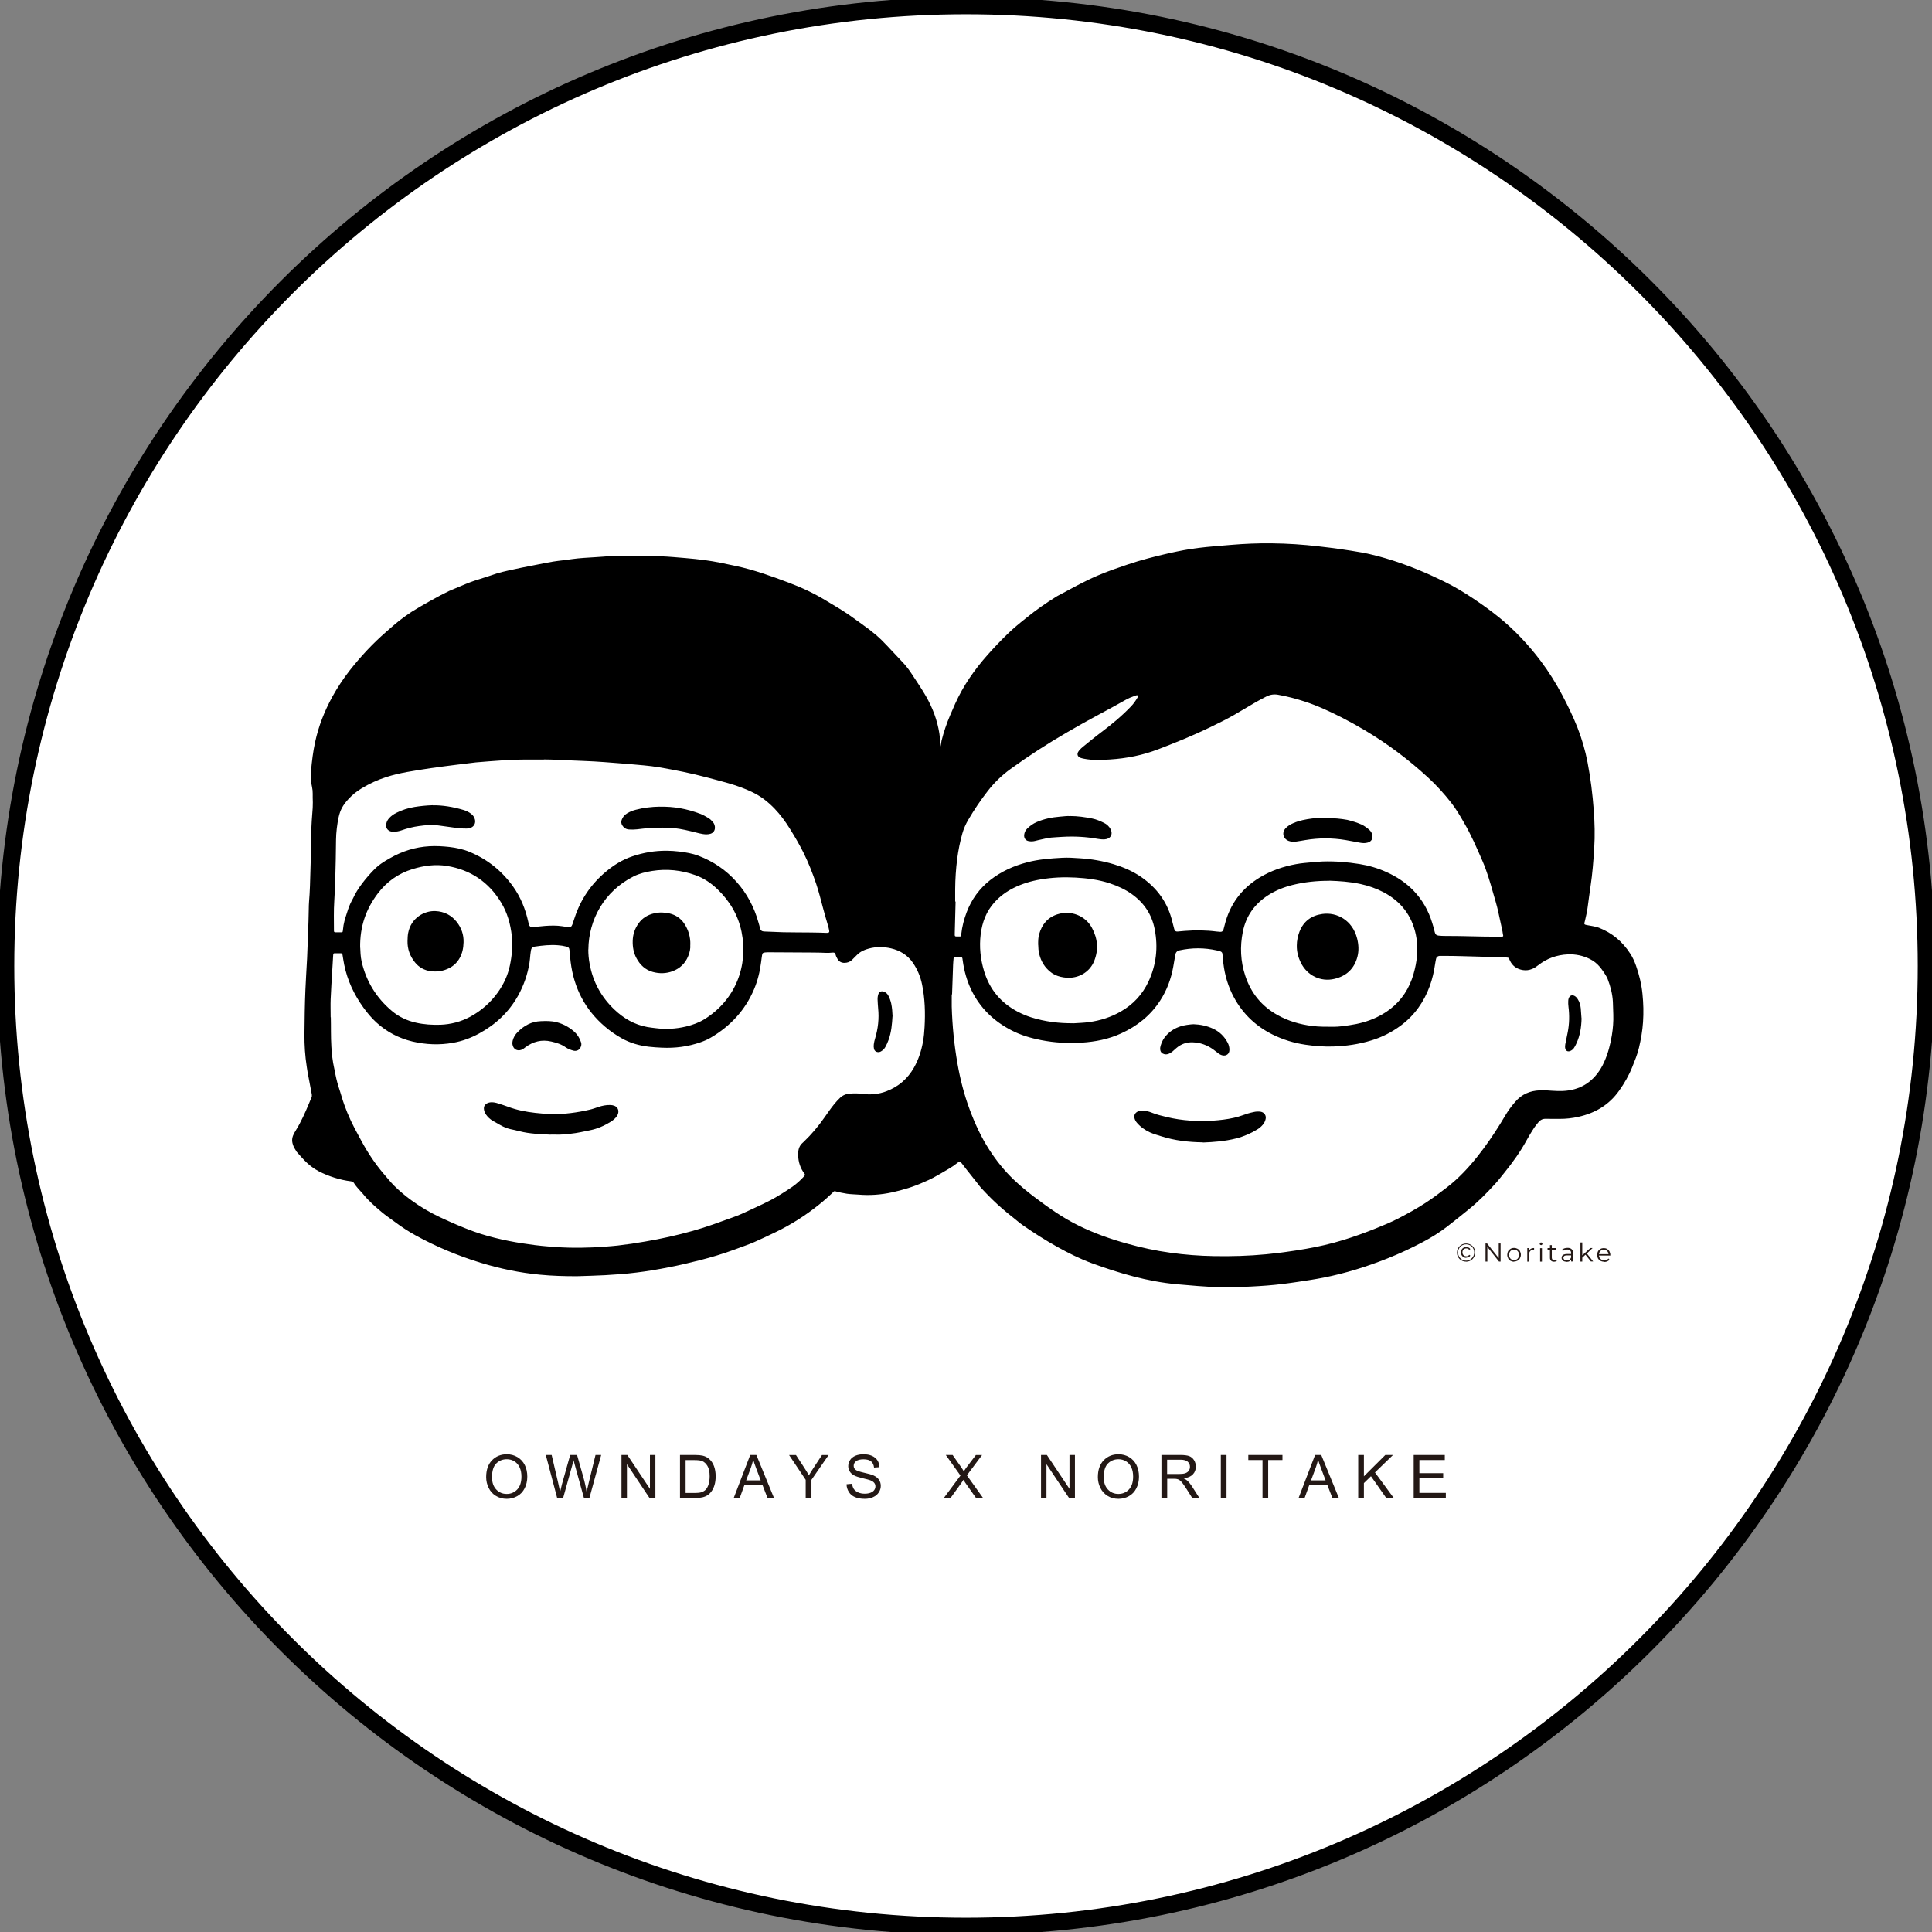 <svg width="161" height="161" viewBox="0 0 161 161" fill="none" xmlns="http://www.w3.org/2000/svg">
<rect x="0" y="0" width="161" height="161" fill="#808080" stroke="none"/>
<g clip-path="url(#clip0_224_736)">
<path d="M80.5 160.526C124.697 160.526 160.526 124.697 160.526 80.5C160.526 36.303 124.697 0.474 80.5 0.474C36.303 0.474 0.475 36.303 0.475 80.5C0.475 124.697 36.303 160.526 80.5 160.526Z" fill="white" stroke="black" stroke-width="1.43" stroke-miterlimit="10"/>
<path d="M78.349 62.27C78.403 62.197 78.443 61.803 78.463 61.723C78.643 61.001 78.884 60.293 79.178 59.605C79.318 59.285 79.451 58.964 79.598 58.643C80.273 57.14 81.202 55.811 82.29 54.582C82.832 53.974 83.386 53.386 83.967 52.825C84.475 52.331 85.029 51.883 85.584 51.442C86.345 50.828 87.14 50.267 87.975 49.752C88.055 49.706 88.129 49.652 88.216 49.612C89.278 49.044 90.333 48.456 91.442 47.975C92.264 47.621 93.105 47.334 93.954 47.047C95.069 46.666 96.211 46.379 97.36 46.112C98.436 45.878 98.91 45.784 99.885 45.657C100.66 45.557 101.829 45.47 102.604 45.404C103.726 45.31 104.849 45.263 105.971 45.277C107.287 45.29 108.603 45.377 109.912 45.531C111.101 45.664 112.29 45.831 113.466 46.038C114.381 46.205 115.276 46.452 116.164 46.74C117.594 47.207 118.977 47.788 120.326 48.45C121.188 48.87 122.009 49.365 122.804 49.899C123.532 50.387 124.24 50.895 124.922 51.449C126.231 52.511 127.373 53.733 128.389 55.076C129.07 55.978 129.658 56.933 130.186 57.922C130.647 58.79 131.074 59.679 131.441 60.594C131.816 61.549 132.103 62.524 132.296 63.533C132.55 64.849 132.711 66.171 132.811 67.501C132.891 68.556 132.918 69.618 132.851 70.674C132.784 71.743 132.704 72.805 132.544 73.86C132.457 74.441 132.383 75.029 132.303 75.61C132.256 75.978 132.17 76.332 132.089 76.692C132.029 76.973 131.942 77.033 132.223 77.087C132.53 77.153 132.938 77.193 133.232 77.307C134.347 77.741 135.209 78.469 135.85 79.465C136.057 79.779 136.211 80.126 136.338 80.487C136.605 81.248 136.792 82.023 136.872 82.825C136.952 83.606 136.972 84.388 136.919 85.169C136.872 85.897 136.745 86.612 136.578 87.32C136.451 87.868 136.231 88.389 136.024 88.91C135.743 89.618 135.369 90.266 134.928 90.887C134.093 92.07 132.944 92.751 131.548 93.065C131.014 93.185 130.48 93.245 129.932 93.239C129.631 93.239 129.184 93.245 128.883 93.232C128.482 93.212 128.309 93.366 128.068 93.68C127.921 93.867 127.781 94.06 127.661 94.267C127.52 94.501 127.373 94.735 127.24 94.982C126.705 95.964 126.057 96.873 125.356 97.734C125.109 98.041 124.868 98.356 124.601 98.649C123.913 99.404 123.198 100.132 122.397 100.78C121.789 101.268 121.181 101.769 120.56 102.243C119.939 102.717 119.271 103.132 118.576 103.499C117.614 104.007 116.632 104.468 115.623 104.868C113.893 105.556 112.116 106.111 110.286 106.472C109.571 106.612 108.85 106.719 108.135 106.826C107.3 106.953 106.458 107.059 105.61 107.126C105.149 107.166 104.688 107.186 104.234 107.213C103.352 107.253 102.471 107.3 101.582 107.267C100.406 107.226 99.231 107.126 98.055 107.019C95.604 106.792 93.272 106.104 90.974 105.263C89.979 104.895 89.031 104.421 88.109 103.907C87.127 103.359 86.178 102.758 85.256 102.116C84.983 101.929 84.735 101.709 84.475 101.502C83.84 101.007 83.232 100.486 82.658 99.925C82.351 99.625 82.05 99.304 81.756 98.99C81.636 98.863 81.542 98.716 81.429 98.576C81.135 98.209 80.841 97.841 80.554 97.474C80.467 97.367 80.387 97.253 80.3 97.146C80.226 97.053 80.159 96.953 80.079 96.866C80.006 96.779 79.966 96.779 79.866 96.846C79.832 96.866 79.805 96.893 79.779 96.913C79.545 97.1 79.305 97.26 79.051 97.407C78.623 97.661 78.196 97.915 77.761 98.148C77.514 98.282 77.247 98.396 76.987 98.509C76.138 98.897 75.243 99.164 74.335 99.364C73.413 99.565 72.478 99.631 71.536 99.551C71.215 99.525 70.894 99.525 70.574 99.478C70.28 99.431 69.906 99.358 69.625 99.277C69.485 99.237 69.472 99.304 69.365 99.411C69.004 99.752 68.63 100.086 68.243 100.393C67.127 101.288 65.925 102.056 64.635 102.677C64.047 102.965 63.453 103.239 62.858 103.506C62.631 103.606 62.398 103.693 62.164 103.78C61.816 103.907 61.469 104.033 61.128 104.16C60.213 104.494 59.278 104.775 58.33 105.015C57.461 105.236 56.593 105.443 55.718 105.61C54.829 105.784 53.941 105.937 53.046 106.044C52.13 106.158 51.342 106.211 50.42 106.265C49.672 106.298 48.917 106.331 48.062 106.351C47.04 106.351 46.018 106.325 44.996 106.224C43.313 106.064 41.67 105.723 40.053 105.229C38.163 104.648 36.346 103.893 34.616 102.938C34.035 102.617 33.48 102.257 32.946 101.856C32.552 101.562 32.144 101.295 31.777 100.981C31.242 100.526 30.715 100.072 30.274 99.525C30.207 99.438 30.127 99.358 30.053 99.277C29.88 99.084 29.706 98.897 29.559 98.683C29.452 98.522 29.445 98.469 29.245 98.442C28.35 98.335 27.368 98.022 26.566 97.607C26.105 97.367 25.705 97.046 25.344 96.672C25.157 96.478 24.903 96.184 24.723 95.984C24.496 95.623 24.489 95.623 24.402 95.356C24.308 95.069 24.335 94.795 24.469 94.528C24.522 94.421 24.576 94.314 24.642 94.214C25.09 93.493 25.431 92.718 25.758 91.936C25.825 91.782 25.878 91.629 25.952 91.475C25.992 91.388 25.999 91.302 25.985 91.208C25.865 90.587 25.745 89.959 25.631 89.338C25.604 89.191 25.591 89.044 25.564 88.903C25.424 88.008 25.364 87.113 25.371 86.205C25.384 84.922 25.397 83.72 25.451 82.477C25.484 81.676 25.538 80.874 25.578 80.079C25.578 80.006 25.591 79.932 25.591 79.859C25.638 78.489 25.711 77.12 25.731 75.744C25.731 75.336 25.771 74.936 25.798 74.528C25.811 74.288 25.825 74.047 25.832 73.813C25.858 72.965 25.872 72.624 25.892 71.783C25.905 71.175 25.932 70.059 25.938 69.451C25.938 68.944 26.012 67.822 26.059 67.314C26.072 66.746 26.072 66.96 26.059 66.472C26.059 66.359 26.059 66.252 26.059 66.138C26.059 65.951 26.045 65.771 26.005 65.59C25.898 65.15 25.878 64.695 25.918 64.248C25.992 63.439 26.085 62.638 26.259 61.843C26.546 60.507 27.041 59.258 27.695 58.062C28.123 57.287 28.61 56.552 29.158 55.851C30.073 54.689 31.075 53.613 32.191 52.645C33.093 51.856 33.32 51.643 34.315 50.975C35.137 50.46 36.626 49.625 37.428 49.245C37.789 49.098 38.143 48.951 38.497 48.797C38.944 48.603 39.398 48.43 39.866 48.289C40.233 48.176 41.115 47.889 41.476 47.762C42.458 47.488 44.489 47.1 45.357 46.933C46.633 46.686 46.426 46.773 47.708 46.586C48.263 46.506 49.031 46.466 49.592 46.432C50.207 46.399 50.273 46.379 50.888 46.339C51.276 46.319 51.663 46.305 52.05 46.305C53.072 46.305 54.094 46.319 55.116 46.359C55.791 46.386 56.459 46.452 57.127 46.506C57.668 46.553 58.209 46.606 58.75 46.679C59.612 46.793 60.454 46.98 61.302 47.16C62.812 47.481 64.255 48.002 65.698 48.543C66.786 48.951 67.835 49.438 68.83 50.046C69.725 50.594 69.906 50.667 70.774 51.255C70.928 51.355 72.317 52.364 72.464 52.478C73.339 53.159 73.62 53.486 74.381 54.295C74.689 54.622 75.003 54.949 75.31 55.283C75.577 55.577 75.811 55.898 76.025 56.232C76.405 56.82 76.806 57.394 77.154 58.002C77.715 58.977 78.109 60.013 78.282 61.128C78.309 61.322 78.329 61.509 78.349 61.703C78.363 61.789 78.329 62.204 78.403 62.27H78.349ZM79.318 82.865C79.318 82.865 79.318 82.865 79.311 82.865C79.311 83.205 79.305 83.546 79.311 83.887C79.358 85.47 79.512 87.046 79.785 88.609C80.013 89.912 80.333 91.181 80.794 92.424C81.235 93.613 81.756 94.755 82.444 95.817C83.025 96.719 83.693 97.554 84.468 98.295C85.016 98.816 85.597 99.297 86.198 99.752C86.773 100.186 87.347 100.607 87.948 101.007C88.57 101.422 89.211 101.802 89.879 102.13C91.175 102.771 92.537 103.252 93.934 103.639C95.116 103.967 96.312 104.227 97.527 104.394C98.73 104.561 99.945 104.655 101.161 104.675C102.618 104.701 104.067 104.661 105.523 104.521C106.632 104.408 107.734 104.261 108.837 104.067C109.892 103.886 110.927 103.646 111.949 103.332C112.858 103.051 113.746 102.731 114.628 102.377C115.276 102.116 115.924 101.849 116.545 101.528C117.313 101.128 118.068 100.714 118.796 100.239C119.398 99.845 119.972 99.418 120.54 98.977C120.8 98.776 121.061 98.563 121.301 98.342C122.176 97.547 122.938 96.645 123.639 95.697C124.294 94.815 124.888 93.893 125.443 92.951C125.683 92.544 125.964 92.17 126.271 91.816C126.806 91.188 127.494 90.894 128.309 90.861C128.649 90.847 128.99 90.861 129.331 90.894C129.631 90.914 129.938 90.927 130.239 90.914C131.615 90.854 132.664 90.233 133.385 89.064C133.499 88.883 133.592 88.696 133.679 88.503C134 87.794 134.194 87.046 134.321 86.278C134.414 85.704 134.461 85.129 134.441 84.541C134.427 84.194 134.421 83.84 134.407 83.493C134.374 82.831 134.207 82.203 133.973 81.589C133.946 81.509 133.906 81.435 133.866 81.368C133.699 81.081 133.512 80.807 133.298 80.553C133.071 80.28 132.797 80.073 132.477 79.912C131.902 79.632 131.301 79.505 130.66 79.531C129.738 79.572 128.91 79.865 128.188 80.433C128.028 80.56 127.861 80.674 127.674 80.747C127.433 80.847 127.18 80.881 126.919 80.841C126.425 80.767 126.057 80.52 125.837 80.073C125.73 79.852 125.757 79.792 125.523 79.792C125.43 79.792 125.142 79.765 125.049 79.765C124.521 79.752 124 79.739 123.472 79.725C122.417 79.705 121.355 79.652 120.299 79.658C120.186 79.658 120.079 79.658 119.965 79.658C119.812 79.672 119.705 79.745 119.671 79.906C119.645 80.052 119.611 80.193 119.591 80.34C119.504 80.961 119.364 81.569 119.15 82.163C118.663 83.493 117.881 84.608 116.739 85.457C115.984 86.018 115.156 86.439 114.261 86.706C113.232 87.02 112.177 87.173 111.108 87.207C110.333 87.233 109.565 87.173 108.796 87.06C107.828 86.919 106.913 86.639 106.038 86.205C104.528 85.45 103.399 84.314 102.664 82.791C102.223 81.876 101.99 80.907 101.909 79.899C101.896 79.758 101.883 79.625 101.869 79.485C101.856 79.384 101.796 79.318 101.702 79.284C101.609 79.251 101.509 79.224 101.408 79.204C100.366 78.97 99.331 78.97 98.289 79.197C98.055 79.251 97.975 79.391 97.942 79.572C97.888 79.906 97.828 80.246 97.768 80.58C97.588 81.576 97.24 82.517 96.686 83.372C95.877 84.628 94.762 85.51 93.412 86.124C92.377 86.599 91.275 86.813 90.146 86.886C89.004 86.96 87.862 86.893 86.739 86.672C85.904 86.505 85.096 86.272 84.335 85.884C82.838 85.123 81.676 84.014 80.941 82.491C80.574 81.729 80.353 80.927 80.233 80.093C80.18 79.732 80.233 79.772 79.872 79.765C79.772 79.765 79.672 79.765 79.572 79.765C79.505 79.765 79.472 79.799 79.465 79.865C79.451 80.039 79.431 80.213 79.425 80.386C79.391 81.215 79.365 82.043 79.338 82.871L79.318 82.865ZM27.568 84.762C27.588 85.53 27.562 86.385 27.615 87.24C27.655 87.835 27.715 88.429 27.849 89.017C27.862 89.09 27.882 89.157 27.896 89.231C27.976 89.685 28.076 90.132 28.216 90.573C28.297 90.834 28.39 91.101 28.463 91.362C28.737 92.29 29.111 93.185 29.559 94.04C29.746 94.388 29.933 94.735 30.12 95.082C30.648 96.058 31.256 96.979 31.977 97.821C32.258 98.148 32.532 98.489 32.832 98.796C33.286 99.244 33.767 99.651 34.282 100.025C35.036 100.573 35.838 101.048 36.68 101.442C37.595 101.869 38.523 102.277 39.479 102.624C40.948 103.158 42.725 103.512 44.014 103.679C44.776 103.8 45.551 103.866 46.319 103.92C47.688 104.013 49.058 103.993 50.434 103.886C50.701 103.866 51.229 103.826 51.496 103.793C52.344 103.693 52.932 103.606 53.774 103.459C55.11 103.232 56.426 102.938 57.735 102.571C58.871 102.257 59.973 101.842 61.082 101.442C61.315 101.355 61.549 101.268 61.776 101.168C62.17 100.994 62.565 100.807 62.952 100.627C63.38 100.426 63.807 100.233 64.221 100.012C64.842 99.678 65.444 99.297 66.031 98.897C66.359 98.669 66.706 98.356 66.973 98.062C67.14 97.874 67.094 97.895 66.96 97.694C66.947 97.681 66.94 97.661 66.927 97.647C66.613 97.16 66.486 96.619 66.519 96.044C66.532 95.73 66.639 95.45 66.886 95.236C66.92 95.203 66.953 95.169 66.987 95.142C67.628 94.528 68.196 93.853 68.703 93.125C68.971 92.751 69.225 92.37 69.518 92.01C69.672 91.823 69.832 91.649 70.006 91.482C70.253 91.248 70.554 91.141 70.881 91.128C71.202 91.108 71.522 91.108 71.843 91.154C72.538 91.248 73.219 91.188 73.88 90.934C74.876 90.553 75.63 89.899 76.158 88.977C76.539 88.309 76.773 87.581 76.913 86.826C76.987 86.418 77.027 86.004 77.047 85.59C77.114 84.401 77.08 83.212 76.84 82.043C76.706 81.388 76.452 80.781 76.071 80.226C75.624 79.585 74.996 79.204 74.248 79.03C73.64 78.89 73.025 78.883 72.418 79.044C72.057 79.137 71.723 79.284 71.449 79.545C71.295 79.692 71.155 79.845 71.001 79.992C70.828 80.166 70.614 80.233 70.373 80.24C70.12 80.24 69.926 80.139 69.799 79.925C69.725 79.805 69.665 79.685 69.632 79.551C69.592 79.411 69.538 79.364 69.371 79.384C69.191 79.404 69.004 79.411 68.817 79.404C68.456 79.391 68.102 79.378 67.742 79.378C66.532 79.371 65.33 79.364 64.121 79.358C64.001 79.358 63.88 79.358 63.76 79.371C63.58 79.391 63.533 79.424 63.506 79.598C63.473 79.785 63.453 79.979 63.426 80.173C63.326 80.954 63.146 81.709 62.838 82.437C62.097 84.187 60.868 85.503 59.238 86.465C58.971 86.626 58.684 86.746 58.383 86.853C57.334 87.22 56.259 87.36 55.15 87.307C54.789 87.293 54.435 87.267 54.074 87.227C53.259 87.133 52.491 86.913 51.776 86.505C51.295 86.231 50.841 85.917 50.42 85.557C48.757 84.141 47.829 82.337 47.555 80.179C47.515 79.859 47.488 79.538 47.461 79.217C47.441 78.99 47.388 78.93 47.174 78.877C46.947 78.823 46.726 78.783 46.493 78.77C45.845 78.716 45.203 78.79 44.569 78.883C44.542 78.883 44.515 78.897 44.489 78.903C44.362 78.937 44.282 79.017 44.255 79.151C44.235 79.284 44.208 79.424 44.195 79.558C44.168 79.785 44.161 80.019 44.121 80.246C43.961 81.208 43.647 82.117 43.173 82.972C42.404 84.348 41.302 85.376 39.926 86.124C39.238 86.499 38.517 86.766 37.749 86.899C36.62 87.1 35.497 87.053 34.375 86.793C33.233 86.519 32.224 85.991 31.356 85.196C30.955 84.829 30.608 84.408 30.287 83.967C29.506 82.885 28.951 81.702 28.684 80.393C28.63 80.126 28.59 79.845 28.544 79.578C28.524 79.458 28.503 79.445 28.377 79.438C28.25 79.438 28.116 79.438 27.989 79.438C27.775 79.438 27.775 79.438 27.762 79.645C27.735 80.052 27.709 80.453 27.689 80.861C27.642 81.662 27.588 82.457 27.555 83.259C27.535 83.74 27.555 84.214 27.555 84.782L27.568 84.762ZM79.632 75.136C79.605 76.071 79.585 76.886 79.565 77.694C79.558 78.088 79.525 78.035 79.919 78.042C79.946 78.042 79.972 78.042 79.999 78.042C80.039 78.042 80.066 78.015 80.079 77.975C80.093 77.928 80.099 77.888 80.106 77.841C80.173 77.213 80.333 76.612 80.554 76.024C80.961 74.949 81.616 74.047 82.518 73.339C83.439 72.618 84.481 72.15 85.61 71.856C86.559 71.609 87.534 71.535 88.51 71.482C88.997 71.455 89.485 71.489 89.972 71.522C90.941 71.582 91.889 71.743 92.818 72.023C93.613 72.264 94.374 72.591 95.062 73.058C96.418 73.987 97.327 75.223 97.701 76.839C97.748 77.04 97.801 77.234 97.855 77.427C97.901 77.588 97.968 77.634 98.135 77.628C98.336 77.614 98.536 77.594 98.743 77.574C99.625 77.507 100.507 77.514 101.388 77.628C101.489 77.641 101.589 77.648 101.689 77.654C101.829 77.661 101.916 77.594 101.956 77.461C101.99 77.334 102.023 77.213 102.056 77.087C102.484 75.35 103.473 74.034 104.996 73.112C105.931 72.551 106.946 72.204 108.015 72.01C108.476 71.923 108.943 71.896 109.411 71.85C109.685 71.823 109.959 71.803 110.239 71.789C111.261 71.756 112.283 71.843 113.292 72.003C114.08 72.13 114.835 72.35 115.563 72.684C116.392 73.058 117.146 73.553 117.781 74.207C118.529 74.976 119.037 75.884 119.351 76.906C119.431 77.16 119.504 77.421 119.565 77.681C119.605 77.861 119.711 77.955 119.885 77.968C120.059 77.982 120.233 78.002 120.406 77.995C121.188 77.995 121.969 78.008 122.751 78.028C123.365 78.049 123.987 78.049 124.601 78.055C124.741 78.055 125.022 78.069 125.156 78.055C125.336 78.042 125.249 77.955 125.229 77.768C125.216 77.668 125.202 77.567 125.176 77.467C125.069 76.966 124.955 76.459 124.848 75.958C124.735 75.437 124.574 74.929 124.428 74.415C124.174 73.519 123.92 72.631 123.546 71.769C123.071 70.674 122.597 69.572 121.989 68.536C121.662 67.968 121.335 67.407 120.927 66.886C120.346 66.145 119.718 65.45 119.023 64.809C117.387 63.299 115.617 61.97 113.7 60.834C113.078 60.467 112.457 60.12 111.816 59.792C110.82 59.291 109.818 58.817 108.75 58.469C108.015 58.229 107.267 58.029 106.505 57.895C106.165 57.835 105.851 57.882 105.543 58.035C104.915 58.349 104.314 58.703 103.713 59.064C103.125 59.425 102.524 59.766 101.909 60.079C100.473 60.814 99.004 61.469 97.501 62.057C96.859 62.31 96.218 62.571 95.557 62.765C94.214 63.159 92.838 63.319 91.442 63.326C91.055 63.326 90.667 63.299 90.286 63.219C90.2 63.199 90.106 63.179 90.019 63.145C89.799 63.052 89.732 62.852 89.852 62.651C89.885 62.591 89.939 62.531 89.986 62.477C90.059 62.397 90.139 62.317 90.226 62.25C90.721 61.85 91.208 61.442 91.716 61.061C92.611 60.393 93.466 59.685 94.241 58.877C94.468 58.643 94.648 58.383 94.809 58.102C94.829 58.069 94.849 58.035 94.849 58.002C94.849 57.982 94.822 57.949 94.802 57.942C94.715 57.928 94.635 57.955 94.561 57.989C94.301 58.082 94.047 58.182 93.8 58.323C93.045 58.743 92.29 59.171 91.522 59.572C90.654 60.033 89.799 60.52 88.944 61.015C87.307 61.963 85.724 62.985 84.194 64.094C83.48 64.615 82.858 65.216 82.317 65.911C81.723 66.672 81.182 67.474 80.694 68.309C80.48 68.67 80.313 69.051 80.2 69.445C79.999 70.146 79.859 70.861 79.765 71.582C79.659 72.411 79.605 73.252 79.598 74.087C79.598 74.475 79.598 74.862 79.598 75.123L79.632 75.136ZM45.304 63.299C44.749 63.299 44.135 63.292 43.513 63.299C42.458 63.319 42.899 63.299 41.843 63.366C41.616 63.379 39.88 63.506 39.652 63.533C39.125 63.593 38.59 63.66 38.062 63.727C37.341 63.82 36.62 63.907 35.898 64.014C35.237 64.114 34.569 64.214 33.908 64.335C33.326 64.441 32.752 64.575 32.191 64.755C31.463 64.989 30.768 65.31 30.113 65.711C29.693 65.964 29.319 66.272 28.991 66.639C28.577 67.107 28.357 67.487 28.223 68.089C28.096 68.656 28.009 69.391 28.003 69.972C27.989 71.014 27.976 72.21 27.936 73.373C27.909 74.034 27.896 74.421 27.856 75.083C27.802 75.904 27.829 76.719 27.829 77.541C27.829 77.547 27.829 77.561 27.829 77.567C27.835 77.668 27.856 77.688 27.969 77.694C28.116 77.694 28.263 77.694 28.41 77.694C28.544 77.694 28.557 77.681 28.57 77.561C28.59 77.407 28.604 77.247 28.63 77.093C28.711 76.639 28.871 76.205 29.011 75.771C29.118 75.443 29.265 75.143 29.432 74.842C29.779 74.061 30.488 73.179 31.095 72.551C31.556 72.07 31.93 71.836 32.511 71.509C33.527 70.928 34.616 70.587 35.785 70.52C36.339 70.487 36.887 70.52 37.441 70.58C38.016 70.647 38.59 70.767 39.125 70.988C40.608 71.602 41.817 72.564 42.752 73.874C43.386 74.762 43.787 75.757 44.021 76.819C44.041 76.9 44.054 76.98 44.081 77.06C44.121 77.187 44.208 77.26 44.348 77.254C44.449 77.254 44.549 77.247 44.649 77.234C44.903 77.207 45.163 77.18 45.417 77.16C45.898 77.127 46.372 77.113 46.853 77.187C47.02 77.213 47.181 77.24 47.348 77.254C47.561 77.274 47.628 77.227 47.702 77.026C47.769 76.839 47.829 76.639 47.895 76.452C48.396 74.936 49.265 73.666 50.487 72.644C51.148 72.09 51.877 71.636 52.698 71.362C53.62 71.048 54.569 70.888 55.544 70.894C55.898 70.894 56.245 70.921 56.593 70.961C57.14 71.028 57.688 71.115 58.209 71.315C59.438 71.783 60.494 72.497 61.369 73.479C62.251 74.461 62.852 75.604 63.206 76.873C63.253 77.04 63.306 77.207 63.346 77.38C63.386 77.541 63.486 77.608 63.64 77.621C63.673 77.621 63.714 77.628 63.747 77.628C64.261 77.648 64.776 77.674 65.29 77.688C66.045 77.701 66.8 77.701 67.555 77.708C68.009 77.708 68.456 77.728 68.91 77.741C69.078 77.741 69.131 77.688 69.097 77.527C69.071 77.38 69.031 77.24 68.991 77.1C68.85 76.612 68.703 76.131 68.576 75.637C68.403 74.976 68.236 74.321 68.022 73.673C67.715 72.765 67.367 71.876 66.94 71.021C66.599 70.34 66.205 69.678 65.804 69.031C65.437 68.443 65.029 67.888 64.549 67.387C64.021 66.84 63.433 66.372 62.745 66.038C62.084 65.711 61.389 65.47 60.681 65.263C60.086 65.089 59.492 64.942 58.897 64.782C57.601 64.435 56.279 64.174 54.956 63.947C54.101 63.8 53.239 63.747 52.378 63.666C52.01 63.633 51.643 63.606 51.276 63.58C50.688 63.533 50.1 63.486 49.512 63.453C48.59 63.406 48.59 63.413 47.675 63.373C47.214 63.353 45.965 63.286 45.31 63.286L45.304 63.299ZM89.431 85.276C89.912 85.243 90.326 85.236 90.741 85.176C91.689 85.049 92.591 84.762 93.419 84.281C94.441 83.693 95.203 82.865 95.704 81.803C96.358 80.406 96.519 78.95 96.225 77.441C95.984 76.198 95.336 75.236 94.314 74.508C93.753 74.107 93.139 73.833 92.484 73.613C91.555 73.306 90.6 73.186 89.632 73.132C88.656 73.079 87.681 73.119 86.713 73.286C85.931 73.419 85.169 73.646 84.461 74C83.86 74.301 83.332 74.688 82.878 75.189C82.19 75.944 81.85 76.853 81.723 77.855C81.596 78.903 81.703 79.932 82.01 80.941C82.471 82.451 83.406 83.573 84.809 84.308C85.169 84.495 85.544 84.655 85.924 84.775C87.087 85.143 88.276 85.283 89.425 85.269L89.431 85.276ZM110.774 73.399C109.685 73.399 108.71 73.506 107.748 73.74C107.013 73.92 106.312 74.194 105.67 74.608C104.555 75.33 103.84 76.325 103.573 77.628C103.319 78.877 103.372 80.119 103.78 81.335C104.254 82.758 105.136 83.847 106.452 84.581C107.354 85.089 108.329 85.37 109.358 85.497C109.952 85.57 110.553 85.563 111.148 85.563C111.582 85.563 112.01 85.497 112.437 85.436C113.225 85.323 113.987 85.123 114.708 84.782C115.81 84.261 116.692 83.493 117.287 82.41C117.574 81.889 117.768 81.335 117.901 80.76C118.128 79.812 118.188 78.85 117.988 77.888C117.654 76.292 116.746 75.123 115.309 74.361C114.695 74.04 114.047 73.813 113.366 73.666C112.477 73.473 111.582 73.419 110.774 73.392V73.399ZM49.024 79.117C49.024 79.511 49.058 79.925 49.138 80.333C49.412 81.823 50.1 83.085 51.195 84.127C51.97 84.862 52.865 85.39 53.934 85.583C54.161 85.624 54.388 85.65 54.615 85.677C55.471 85.79 56.325 85.744 57.167 85.543C57.715 85.41 58.243 85.223 58.724 84.922C61.302 83.306 62.371 80.473 61.796 77.648C61.509 76.252 60.808 75.083 59.786 74.101C59.251 73.586 58.637 73.172 57.935 72.925C56.773 72.511 55.571 72.384 54.348 72.578C53.814 72.664 53.279 72.791 52.792 73.038C50.347 74.274 49.051 76.652 49.031 79.117H49.024ZM30.02 78.977C30.033 79.257 30.04 79.712 30.14 80.153C30.528 81.796 31.369 83.159 32.652 84.241C33.24 84.735 33.914 85.056 34.669 85.223C35.337 85.376 36.019 85.416 36.7 85.396C37.568 85.363 38.39 85.149 39.158 84.742C40.093 84.241 40.868 83.559 41.483 82.704C41.964 82.03 42.311 81.295 42.485 80.48C42.658 79.665 42.739 78.843 42.652 78.008C42.545 77.02 42.284 76.071 41.763 75.216C40.728 73.506 39.218 72.484 37.248 72.163C36.279 72.003 35.324 72.137 34.382 72.424C33.186 72.791 32.224 73.479 31.476 74.468C30.508 75.751 29.986 77.187 30.013 78.97L30.02 78.977Z" fill="black"/>
<path d="M100.239 95.196C99.003 95.176 97.894 95.042 96.812 94.702C96.478 94.595 96.144 94.508 95.823 94.361C95.409 94.167 95.042 93.913 94.748 93.566C94.654 93.459 94.588 93.346 94.548 93.205C94.487 92.972 94.554 92.784 94.755 92.658C94.875 92.577 95.009 92.551 95.149 92.544C95.316 92.537 95.476 92.564 95.643 92.611C95.75 92.638 95.857 92.671 95.957 92.711C96.378 92.885 96.812 92.985 97.253 93.092C98.516 93.392 99.798 93.466 101.094 93.386C101.675 93.346 102.25 93.279 102.817 93.152C103.058 93.098 103.298 93.032 103.532 92.945C103.833 92.831 104.14 92.738 104.461 92.671C104.661 92.624 104.861 92.611 105.062 92.644C105.356 92.698 105.536 92.958 105.469 93.252C105.429 93.432 105.349 93.599 105.222 93.74C105.095 93.887 104.948 94.014 104.781 94.114C104.227 94.454 103.646 94.708 103.011 94.869C102.069 95.109 101.107 95.176 100.246 95.209L100.239 95.196Z" fill="black"/>
<path d="M99.445 85.35C100.026 85.37 100.56 85.483 101.061 85.71C101.609 85.957 102.023 86.352 102.304 86.886C102.404 87.08 102.457 87.28 102.451 87.494C102.451 87.821 102.197 88.015 101.876 87.948C101.729 87.915 101.602 87.841 101.489 87.748C101.362 87.647 101.228 87.541 101.095 87.447C100.587 87.086 100.019 86.879 99.398 86.859C98.877 86.839 98.423 87 98.028 87.34C97.915 87.434 97.808 87.541 97.695 87.634C97.588 87.721 97.467 87.794 97.334 87.835C97.227 87.868 97.12 87.875 97.006 87.841C96.819 87.788 96.706 87.661 96.686 87.467C96.672 87.354 96.686 87.247 96.719 87.14C96.813 86.806 96.973 86.512 97.213 86.258C97.594 85.844 98.069 85.597 98.61 85.463C98.803 85.416 99.01 85.396 99.211 85.37C99.304 85.356 99.391 85.356 99.451 85.356L99.445 85.35Z" fill="black"/>
<path d="M131.796 84.849C131.782 85.583 131.675 86.298 131.361 86.966C131.301 87.1 131.234 87.233 131.148 87.354C131.061 87.467 130.954 87.547 130.82 87.594C130.633 87.654 130.486 87.567 130.439 87.38C130.413 87.26 130.419 87.147 130.439 87.026C130.506 86.686 130.58 86.345 130.647 85.998C130.78 85.303 130.794 84.608 130.707 83.913C130.687 83.74 130.673 83.566 130.687 83.392C130.687 83.312 130.707 83.225 130.74 83.152C130.827 82.958 131.001 82.891 131.194 82.985C131.315 83.045 131.395 83.138 131.468 83.245C131.622 83.479 131.702 83.746 131.729 84.02C131.755 84.294 131.769 84.568 131.789 84.842L131.796 84.849Z" fill="black"/>
<path d="M45.885 94.555C45.01 94.508 44.135 94.488 43.286 94.267C43.039 94.201 42.785 94.147 42.531 94.094C42.244 94.027 41.97 93.913 41.71 93.766C41.489 93.646 41.276 93.526 41.062 93.399C40.848 93.272 40.661 93.105 40.514 92.898C40.407 92.751 40.34 92.591 40.327 92.417C40.307 92.21 40.394 92.063 40.568 91.956C40.681 91.889 40.808 91.863 40.935 91.856C41.129 91.849 41.322 91.889 41.503 91.95C41.783 92.036 42.064 92.13 42.338 92.23C43.066 92.504 43.821 92.651 44.596 92.738C44.916 92.771 45.237 92.805 45.557 92.831C45.698 92.845 45.831 92.851 45.972 92.851C47.04 92.851 48.102 92.718 49.145 92.471C49.385 92.417 49.619 92.33 49.859 92.25C50.173 92.143 50.501 92.076 50.835 92.083C50.955 92.083 51.075 92.103 51.189 92.143C51.462 92.25 51.589 92.504 51.509 92.791C51.462 92.945 51.376 93.072 51.262 93.185C51.142 93.312 51.002 93.412 50.848 93.506C50.327 93.826 49.773 94.067 49.171 94.187C48.637 94.294 48.109 94.421 47.568 94.475C47.127 94.521 46.693 94.575 46.245 94.548C46.125 94.541 46.005 94.548 45.885 94.548V94.555Z" fill="black"/>
<path d="M42.698 86.953C42.698 86.786 42.732 86.666 42.778 86.545C42.859 86.345 42.972 86.171 43.126 86.018C43.66 85.47 44.288 85.123 45.07 85.096C45.511 85.076 45.951 85.069 46.386 85.183C46.92 85.323 47.394 85.577 47.815 85.938C48.102 86.185 48.296 86.485 48.416 86.846C48.47 87 48.45 87.14 48.383 87.273C48.276 87.501 48.062 87.608 47.815 87.561C47.688 87.534 47.568 87.487 47.448 87.441C47.341 87.394 47.227 87.34 47.134 87.273C46.773 87.013 46.365 86.893 45.938 86.793C45.136 86.606 44.428 86.793 43.78 87.273C43.68 87.354 43.58 87.434 43.46 87.481C43.106 87.614 42.785 87.441 42.712 87.066C42.705 87.02 42.705 86.973 42.698 86.966V86.953Z" fill="black"/>
<path d="M74.375 84.688C74.335 85.35 74.281 86.018 74.047 86.659C73.974 86.866 73.88 87.066 73.773 87.26C73.687 87.414 73.56 87.534 73.406 87.621C73.326 87.668 73.232 87.688 73.139 87.674C72.985 87.661 72.865 87.554 72.832 87.4C72.805 87.273 72.798 87.147 72.818 87.02C72.838 86.853 72.878 86.692 72.925 86.539C73.172 85.717 73.266 84.882 73.179 84.034C73.152 83.787 73.146 83.539 73.132 83.292C73.126 83.145 73.146 82.998 73.192 82.858C73.259 82.644 73.439 82.557 73.653 82.638C73.827 82.698 73.954 82.818 74.034 82.978C74.141 83.179 74.214 83.399 74.268 83.626C74.341 83.98 74.368 84.334 74.381 84.702L74.375 84.688Z" fill="black"/>
<path d="M110.6 68.169C111.214 68.182 111.715 68.222 112.276 68.323C112.697 68.429 113.058 68.536 113.459 68.71C113.659 68.797 113.966 69.017 114.127 69.171C114.26 69.298 114.34 69.445 114.367 69.625C114.407 69.912 114.267 70.133 113.986 70.213C113.773 70.28 113.552 70.266 113.332 70.226C112.931 70.153 112.537 70.073 112.136 70.006C111.02 69.819 109.905 69.819 108.783 70.006C108.535 70.046 108.295 70.093 108.048 70.126C107.827 70.159 107.607 70.159 107.393 70.079C106.919 69.899 106.792 69.378 107.146 69.01C107.326 68.823 107.547 68.69 107.787 68.59C108.282 68.376 108.809 68.276 109.337 68.209C109.765 68.156 110.199 68.129 110.6 68.156V68.169Z" fill="black"/>
<path d="M89.184 68.002C89.825 68.002 90.42 68.095 91.008 68.209C91.355 68.276 91.676 68.416 91.99 68.57C92.23 68.683 92.417 68.857 92.544 69.091C92.778 69.552 92.524 69.919 92.056 69.946C91.863 69.959 91.669 69.939 91.482 69.906C90.5 69.732 89.511 69.678 88.51 69.739C88.209 69.759 87.902 69.772 87.601 69.799C87.24 69.832 86.9 69.939 86.546 70.006C86.445 70.026 86.345 70.053 86.252 70.079C86.091 70.119 85.924 70.126 85.757 70.099C85.47 70.066 85.31 69.839 85.35 69.552C85.377 69.351 85.463 69.184 85.604 69.044C85.838 68.817 86.098 68.63 86.399 68.503C87.013 68.236 87.661 68.109 88.322 68.055C88.623 68.035 88.924 67.982 89.191 68.009L89.184 68.002Z" fill="black"/>
<path d="M54.969 67.227C56.138 67.194 57.254 67.401 58.343 67.815C58.596 67.908 58.824 68.042 59.051 68.182C59.191 68.269 59.311 68.389 59.418 68.516C59.532 68.656 59.585 68.823 59.578 69.004C59.565 69.238 59.425 69.418 59.198 69.485C58.99 69.545 58.777 69.538 58.57 69.505C58.383 69.471 58.189 69.431 58.002 69.378C57.394 69.224 56.786 69.077 56.165 69.01C55.844 68.977 55.524 68.977 55.203 68.97C54.495 68.957 53.787 69.024 53.086 69.111C52.865 69.137 52.645 69.137 52.424 69.124C52.177 69.111 51.99 68.997 51.856 68.783C51.77 68.643 51.749 68.489 51.803 68.336C51.89 68.089 52.043 67.902 52.264 67.775C52.484 67.641 52.725 67.547 52.979 67.481C53.633 67.307 54.294 67.234 54.969 67.22V67.227Z" fill="black"/>
<path d="M36.065 67.107C36.867 67.093 37.775 67.24 38.657 67.507C38.877 67.574 39.084 67.681 39.265 67.821C39.432 67.948 39.538 68.115 39.585 68.322C39.639 68.596 39.519 68.843 39.271 68.964C39.151 69.024 39.031 69.044 38.897 69.044C38.55 69.05 38.196 69.024 37.855 68.97C37.434 68.91 37.02 68.857 36.599 68.797C36.038 68.716 35.477 68.757 34.923 68.837C34.422 68.904 33.927 69.031 33.453 69.198C33.246 69.271 33.026 69.311 32.805 69.311C32.738 69.311 32.678 69.311 32.611 69.298C32.291 69.231 32.117 68.964 32.191 68.636C32.231 68.449 32.318 68.296 32.451 68.155C32.611 67.988 32.798 67.855 33.005 67.748C33.493 67.501 34.008 67.334 34.549 67.247C35.016 67.174 35.477 67.12 36.072 67.1L36.065 67.107Z" fill="black"/>
<path d="M86.512 78.73C86.512 78.389 86.518 78.122 86.592 77.861C86.819 77.053 87.293 76.459 88.102 76.198C89.21 75.837 90.433 76.278 90.994 77.32C91.475 78.215 91.562 79.137 91.181 80.086C90.834 80.948 90.012 81.469 89.084 81.482C88.769 81.482 88.462 81.435 88.162 81.335C87.788 81.208 87.474 80.988 87.213 80.694C86.819 80.246 86.605 79.712 86.538 79.124C86.525 78.97 86.518 78.81 86.518 78.73H86.512Z" fill="black"/>
<path d="M108.068 78.776C108.068 78.402 108.149 78.015 108.289 77.641C108.629 76.772 109.284 76.292 110.193 76.165C111.415 75.991 112.711 76.699 113.092 78.202C113.219 78.703 113.252 79.217 113.118 79.732C112.851 80.747 112.183 81.342 111.195 81.575C110.052 81.843 108.93 81.288 108.409 80.233C108.182 79.778 108.055 79.304 108.068 78.77V78.776Z" fill="black"/>
<path d="M57.521 78.73C57.548 79.037 57.481 79.358 57.354 79.665C57.107 80.286 56.666 80.7 56.052 80.934C55.511 81.135 54.956 81.148 54.395 80.994C53.767 80.821 53.34 80.406 53.039 79.852C52.798 79.404 52.712 78.917 52.725 78.409C52.738 77.868 52.899 77.38 53.219 76.94C53.54 76.492 53.987 76.231 54.515 76.111C54.943 76.011 55.377 76.024 55.804 76.125C56.305 76.245 56.713 76.519 57.007 76.946C57.361 77.474 57.541 78.049 57.528 78.723L57.521 78.73Z" fill="black"/>
<path d="M33.961 78.429C33.967 78.169 33.974 77.955 34.014 77.748C34.255 76.485 35.363 75.884 36.285 75.924C37.013 75.958 37.614 76.258 38.069 76.839C38.456 77.334 38.65 77.895 38.63 78.529C38.617 78.99 38.536 79.424 38.309 79.832C38.102 80.206 37.801 80.493 37.428 80.68C36.947 80.921 36.432 81.001 35.898 80.934C35.363 80.861 34.922 80.62 34.582 80.199C34.154 79.672 33.947 79.064 33.961 78.429Z" fill="black"/>
<path d="M122.17 105.136C122.063 105.136 121.963 105.116 121.869 105.076C121.776 105.035 121.696 104.982 121.629 104.915C121.562 104.848 121.509 104.768 121.468 104.675C121.428 104.581 121.415 104.488 121.415 104.381C121.415 104.274 121.435 104.174 121.475 104.087C121.515 103.993 121.569 103.913 121.635 103.846C121.702 103.78 121.782 103.726 121.876 103.686C121.969 103.646 122.07 103.626 122.177 103.626C122.283 103.626 122.384 103.646 122.477 103.686C122.571 103.726 122.651 103.78 122.718 103.846C122.784 103.913 122.838 103.993 122.878 104.087C122.918 104.18 122.931 104.274 122.931 104.381C122.931 104.488 122.911 104.588 122.871 104.681C122.831 104.775 122.778 104.855 122.711 104.922C122.644 104.989 122.564 105.042 122.47 105.082C122.377 105.122 122.277 105.142 122.17 105.142V105.136ZM122.17 105.055C122.263 105.055 122.357 105.035 122.437 105.002C122.517 104.969 122.591 104.922 122.651 104.855C122.711 104.795 122.764 104.721 122.798 104.635C122.831 104.548 122.851 104.461 122.851 104.367C122.851 104.274 122.831 104.18 122.798 104.1C122.764 104.02 122.718 103.947 122.658 103.886C122.597 103.826 122.524 103.78 122.444 103.746C122.364 103.713 122.27 103.693 122.177 103.693C122.083 103.693 121.99 103.713 121.909 103.746C121.829 103.78 121.756 103.826 121.696 103.893C121.635 103.953 121.589 104.027 121.555 104.107C121.522 104.187 121.502 104.274 121.502 104.374C121.502 104.474 121.522 104.554 121.555 104.641C121.589 104.721 121.635 104.795 121.696 104.855C121.756 104.915 121.829 104.969 121.909 105.002C121.99 105.035 122.083 105.055 122.177 105.055H122.17ZM122.19 104.822C122.103 104.822 122.03 104.802 121.963 104.762C121.896 104.721 121.843 104.668 121.802 104.601C121.762 104.534 121.742 104.454 121.742 104.367C121.742 104.281 121.762 104.2 121.802 104.134C121.843 104.067 121.896 104.013 121.963 103.973C122.03 103.933 122.11 103.92 122.19 103.92C122.263 103.92 122.33 103.933 122.39 103.967C122.45 104 122.497 104.033 122.531 104.087L122.437 104.154C122.41 104.114 122.37 104.08 122.33 104.06C122.29 104.04 122.243 104.033 122.19 104.033C122.13 104.033 122.076 104.047 122.023 104.074C121.976 104.1 121.936 104.14 121.909 104.187C121.883 104.241 121.869 104.294 121.869 104.361C121.869 104.428 121.883 104.488 121.909 104.534C121.936 104.581 121.976 104.621 122.023 104.648C122.07 104.675 122.123 104.688 122.19 104.688C122.243 104.688 122.29 104.681 122.33 104.661C122.37 104.641 122.41 104.608 122.437 104.568L122.531 104.635C122.497 104.688 122.45 104.728 122.39 104.755C122.33 104.782 122.263 104.802 122.19 104.802V104.822Z" fill="#231815"/>
<path d="M123.793 105.129V103.626H123.926L124.962 104.929H124.895V103.626H125.049V105.129H124.915L123.88 103.826H123.946V105.129H123.786H123.793Z" fill="#231815"/>
<path d="M126.17 105.142C126.063 105.142 125.963 105.116 125.876 105.069C125.79 105.022 125.723 104.949 125.676 104.862C125.629 104.775 125.603 104.675 125.603 104.568C125.603 104.461 125.629 104.354 125.676 104.267C125.723 104.18 125.796 104.114 125.876 104.067C125.957 104.02 126.057 103.993 126.17 103.993C126.284 103.993 126.377 104.02 126.464 104.067C126.551 104.114 126.618 104.18 126.665 104.267C126.711 104.354 126.738 104.454 126.738 104.561C126.738 104.668 126.711 104.768 126.665 104.855C126.618 104.942 126.544 105.009 126.458 105.056C126.371 105.102 126.271 105.129 126.164 105.129L126.17 105.142ZM126.17 105.009C126.25 105.009 126.324 104.989 126.384 104.955C126.444 104.922 126.498 104.868 126.531 104.802C126.564 104.735 126.584 104.661 126.584 104.575C126.584 104.488 126.564 104.408 126.531 104.341C126.498 104.274 126.444 104.227 126.384 104.187C126.324 104.154 126.25 104.134 126.17 104.134C126.09 104.134 126.017 104.154 125.957 104.187C125.896 104.221 125.843 104.274 125.81 104.341C125.776 104.408 125.756 104.481 125.756 104.575C125.756 104.668 125.776 104.742 125.81 104.802C125.85 104.868 125.896 104.922 125.957 104.955C126.017 104.989 126.09 105.009 126.17 105.009Z" fill="#231815"/>
<path d="M127.273 105.129V104.007H127.42V104.314L127.407 104.261C127.44 104.174 127.494 104.107 127.567 104.067C127.641 104.02 127.734 104 127.841 104V104.147C127.841 104.147 127.828 104.147 127.821 104.147C127.821 104.147 127.808 104.147 127.801 104.147C127.681 104.147 127.587 104.18 127.52 104.254C127.454 104.327 127.42 104.428 127.42 104.561V105.136H127.267L127.273 105.129Z" fill="#231815"/>
<path d="M128.422 103.76C128.422 103.76 128.362 103.746 128.342 103.726C128.322 103.706 128.309 103.679 128.309 103.646C128.309 103.613 128.322 103.593 128.342 103.572C128.362 103.552 128.389 103.539 128.422 103.539C128.456 103.539 128.482 103.552 128.502 103.572C128.522 103.593 128.536 103.619 128.536 103.646C128.536 103.673 128.522 103.706 128.502 103.726C128.482 103.746 128.456 103.76 128.422 103.76ZM128.342 105.136V104.013H128.496V105.136H128.342Z" fill="#231815"/>
<path d="M128.963 104.134V104.007H129.658V104.134H128.963ZM129.497 105.142C129.39 105.142 129.31 105.116 129.25 105.055C129.19 104.995 129.163 104.915 129.163 104.815V103.76H129.317V104.808C129.317 104.875 129.337 104.922 129.37 104.962C129.404 104.995 129.451 105.015 129.517 105.015C129.584 105.015 129.638 104.995 129.684 104.955L129.738 105.062C129.738 105.062 129.671 105.109 129.631 105.122C129.591 105.136 129.544 105.142 129.504 105.142H129.497Z" fill="#231815"/>
<path d="M130.539 105.142C130.452 105.142 130.379 105.129 130.319 105.102C130.259 105.076 130.212 105.035 130.179 104.989C130.145 104.942 130.132 104.882 130.132 104.822C130.132 104.762 130.145 104.708 130.172 104.661C130.199 104.615 130.245 104.575 130.312 104.548C130.379 104.521 130.459 104.501 130.566 104.501H130.953V104.615H130.573C130.466 104.615 130.386 104.635 130.346 104.675C130.306 104.715 130.285 104.762 130.285 104.815C130.285 104.882 130.312 104.929 130.359 104.969C130.406 105.009 130.479 105.029 130.566 105.029C130.653 105.029 130.726 105.009 130.786 104.969C130.847 104.929 130.893 104.875 130.92 104.802L130.953 104.909C130.927 104.982 130.873 105.042 130.807 105.089C130.74 105.136 130.646 105.156 130.539 105.156V105.142ZM130.927 105.129V104.842V104.428C130.927 104.334 130.9 104.261 130.847 104.207C130.793 104.154 130.713 104.127 130.606 104.127C130.533 104.127 130.466 104.14 130.399 104.16C130.332 104.187 130.279 104.214 130.232 104.254L130.165 104.14C130.225 104.094 130.292 104.053 130.372 104.027C130.452 104 130.539 103.987 130.626 103.987C130.773 103.987 130.887 104.02 130.967 104.094C131.047 104.167 131.087 104.274 131.087 104.421V105.122H130.94L130.927 105.129Z" fill="#231815"/>
<path d="M131.702 105.129V103.539H131.856V105.129H131.702ZM131.822 104.835V104.641L132.53 104H132.717L132.223 104.474L132.136 104.548L131.822 104.835ZM132.577 105.129L132.11 104.541L132.21 104.421L132.764 105.122H132.577V105.129Z" fill="#231815"/>
<path d="M133.679 105.142C133.558 105.142 133.458 105.116 133.371 105.069C133.285 105.022 133.211 104.949 133.164 104.868C133.118 104.782 133.091 104.681 133.091 104.575C133.091 104.468 133.118 104.367 133.164 104.281C133.211 104.194 133.278 104.127 133.365 104.08C133.445 104.033 133.545 104.007 133.645 104.007C133.745 104.007 133.846 104.033 133.926 104.08C134.006 104.127 134.073 104.194 134.12 104.281C134.166 104.367 134.193 104.468 134.193 104.581C134.193 104.588 134.193 104.595 134.193 104.601C134.193 104.608 134.193 104.615 134.193 104.628H133.211V104.514H134.106L134.046 104.561C134.046 104.481 134.026 104.408 133.993 104.341C133.959 104.274 133.912 104.227 133.852 104.194C133.792 104.16 133.725 104.14 133.645 104.14C133.565 104.14 133.498 104.16 133.438 104.194C133.378 104.227 133.331 104.281 133.298 104.341C133.264 104.401 133.244 104.481 133.244 104.561V104.588C133.244 104.675 133.264 104.748 133.298 104.815C133.338 104.882 133.391 104.929 133.458 104.969C133.525 105.009 133.605 105.022 133.692 105.022C133.759 105.022 133.826 105.009 133.886 104.989C133.946 104.969 133.993 104.929 134.039 104.875L134.126 104.975C134.079 105.035 134.013 105.082 133.939 105.116C133.866 105.149 133.779 105.162 133.692 105.162L133.679 105.142Z" fill="#231815"/>
<path d="M40.514 123.091C40.514 122.497 40.674 122.029 40.995 121.695C41.315 121.361 41.729 121.188 42.23 121.188C42.564 121.188 42.858 121.268 43.126 121.428C43.393 121.588 43.593 121.809 43.733 122.089C43.874 122.37 43.941 122.69 43.941 123.051C43.941 123.412 43.867 123.739 43.72 124.026C43.573 124.314 43.366 124.534 43.099 124.681C42.832 124.828 42.538 124.902 42.23 124.902C41.89 124.902 41.589 124.821 41.322 124.654C41.055 124.494 40.854 124.267 40.721 123.986C40.581 123.706 40.514 123.405 40.514 123.091ZM41.001 123.098C41.001 123.532 41.115 123.873 41.349 124.12C41.583 124.367 41.87 124.494 42.224 124.494C42.578 124.494 42.872 124.367 43.105 124.12C43.339 123.866 43.453 123.512 43.453 123.051C43.453 122.757 43.406 122.503 43.306 122.29C43.206 122.069 43.065 121.902 42.872 121.782C42.685 121.662 42.471 121.602 42.23 121.602C41.896 121.602 41.602 121.715 41.362 121.949C41.121 122.183 41.001 122.564 41.001 123.105V123.098Z" fill="#231815"/>
<path d="M46.432 124.835L45.483 121.248H45.971L46.519 123.599C46.579 123.846 46.626 124.093 46.672 124.334C46.766 123.953 46.819 123.733 46.833 123.673L47.514 121.248H48.089L48.603 123.065C48.73 123.512 48.823 123.94 48.883 124.334C48.93 124.107 48.99 123.846 49.064 123.552L49.625 121.248H50.099L49.117 124.835H48.663L47.908 122.103C47.841 121.876 47.808 121.735 47.795 121.682C47.755 121.849 47.721 121.989 47.688 122.103L46.926 124.835H46.439H46.432Z" fill="#231815"/>
<path d="M51.79 124.835V121.248H52.278L54.161 124.067V121.248H54.616V124.835H54.128L52.244 122.016V124.835H51.79Z" fill="#231815"/>
<path d="M56.666 124.835V121.248H57.902C58.182 121.248 58.396 121.268 58.543 121.301C58.75 121.348 58.924 121.435 59.071 121.555C59.258 121.715 59.405 121.922 59.498 122.17C59.592 122.417 59.639 122.704 59.639 123.025C59.639 123.298 59.605 123.539 59.545 123.746C59.485 123.953 59.398 124.133 59.298 124.267C59.198 124.407 59.091 124.514 58.971 124.594C58.85 124.674 58.71 124.735 58.543 124.775C58.376 124.815 58.182 124.835 57.969 124.835H56.673H56.666ZM57.14 124.414H57.908C58.142 124.414 58.329 124.394 58.463 124.347C58.596 124.3 58.703 124.24 58.784 124.16C58.897 124.047 58.984 123.9 59.044 123.706C59.104 123.519 59.138 123.285 59.138 123.018C59.138 122.644 59.078 122.357 58.951 122.156C58.83 121.956 58.677 121.822 58.503 121.749C58.376 121.702 58.169 121.675 57.888 121.675H57.134V124.414H57.14Z" fill="#231815"/>
<path d="M61.142 124.835L62.518 121.248H63.032L64.502 124.835H63.961L63.54 123.746H62.037L61.643 124.835H61.142ZM62.177 123.365H63.393L63.019 122.37C62.905 122.069 62.818 121.822 62.765 121.628C62.718 121.856 62.658 122.089 62.571 122.316L62.177 123.372V123.365Z" fill="#231815"/>
<path d="M67.141 124.835V123.318L65.758 121.254H66.332L67.04 122.337C67.174 122.537 67.294 122.744 67.408 122.944C67.515 122.757 67.648 122.544 67.802 122.31L68.497 121.254H69.051L67.621 123.318V124.835H67.147H67.141Z" fill="#231815"/>
<path d="M70.56 123.686L71.008 123.646C71.028 123.826 71.081 123.973 71.155 124.087C71.235 124.2 71.355 124.294 71.516 124.367C71.676 124.441 71.863 124.474 72.063 124.474C72.244 124.474 72.404 124.447 72.544 124.394C72.684 124.34 72.785 124.267 72.852 124.173C72.918 124.08 72.952 123.98 72.952 123.866C72.952 123.753 72.918 123.652 72.852 123.572C72.785 123.485 72.678 123.419 72.531 123.358C72.437 123.318 72.224 123.265 71.889 123.185C71.562 123.105 71.328 123.031 71.195 122.958C71.021 122.871 70.894 122.757 70.814 122.624C70.727 122.49 70.687 122.343 70.687 122.176C70.687 121.996 70.741 121.829 70.841 121.668C70.941 121.508 71.095 121.395 71.288 121.308C71.489 121.228 71.703 121.188 71.95 121.188C72.217 121.188 72.451 121.228 72.651 121.314C72.852 121.401 73.012 121.528 73.119 121.695C73.225 121.862 73.286 122.049 73.292 122.263L72.838 122.296C72.811 122.069 72.731 121.896 72.591 121.782C72.451 121.668 72.244 121.608 71.963 121.608C71.683 121.608 71.469 121.662 71.335 121.769C71.201 121.876 71.141 122.002 71.141 122.149C71.141 122.276 71.188 122.383 71.282 122.47C71.375 122.55 71.609 122.637 71.996 122.724C72.384 122.811 72.644 122.884 72.791 122.951C72.998 123.045 73.152 123.171 73.252 123.318C73.353 123.465 73.399 123.639 73.399 123.826C73.399 124.013 73.346 124.193 73.232 124.367C73.119 124.541 72.965 124.668 72.758 124.761C72.551 124.855 72.324 124.902 72.07 124.902C71.743 124.902 71.475 124.855 71.255 124.761C71.034 124.668 70.861 124.527 70.741 124.334C70.62 124.14 70.547 123.926 70.547 123.686H70.56Z" fill="#231815"/>
<path d="M86.752 124.835V121.248H87.24L89.123 124.067V121.248H89.578V124.835H89.09L87.206 122.016V124.835H86.752Z" fill="#231815"/>
<path d="M91.488 123.091C91.488 122.497 91.649 122.029 91.969 121.695C92.29 121.361 92.704 121.188 93.205 121.188C93.539 121.188 93.833 121.268 94.1 121.428C94.367 121.588 94.568 121.809 94.708 122.089C94.848 122.37 94.915 122.69 94.915 123.051C94.915 123.412 94.842 123.739 94.695 124.026C94.548 124.314 94.341 124.534 94.073 124.681C93.806 124.828 93.512 124.902 93.205 124.902C92.864 124.902 92.564 124.821 92.296 124.654C92.029 124.487 91.829 124.267 91.695 123.986C91.555 123.706 91.488 123.405 91.488 123.091ZM91.976 123.098C91.976 123.532 92.09 123.873 92.323 124.12C92.557 124.367 92.844 124.494 93.198 124.494C93.552 124.494 93.846 124.367 94.08 124.12C94.314 123.866 94.427 123.512 94.427 123.051C94.427 122.757 94.381 122.503 94.281 122.29C94.18 122.069 94.04 121.902 93.846 121.782C93.653 121.662 93.445 121.602 93.205 121.602C92.871 121.602 92.577 121.715 92.337 121.949C92.096 122.183 91.976 122.564 91.976 123.105V123.098Z" fill="#231815"/>
<path d="M96.786 124.835V121.248H98.376C98.697 121.248 98.937 121.281 99.104 121.341C99.271 121.408 99.405 121.522 99.505 121.682C99.605 121.842 99.652 122.023 99.652 122.223C99.652 122.477 99.572 122.691 99.405 122.864C99.238 123.038 98.984 123.151 98.643 123.198C98.77 123.258 98.864 123.318 98.93 123.379C99.071 123.506 99.198 123.666 99.325 123.853L99.946 124.828H99.351L98.877 124.08C98.737 123.866 98.623 123.699 98.536 123.586C98.449 123.472 98.369 123.392 98.296 123.345C98.222 123.298 98.156 123.265 98.082 123.252C98.029 123.238 97.942 123.232 97.815 123.232H97.267V124.821H96.793L96.786 124.835ZM97.26 122.831H98.282C98.496 122.831 98.67 122.811 98.79 122.764C98.91 122.717 99.004 122.65 99.071 122.55C99.138 122.45 99.164 122.343 99.164 122.23C99.164 122.063 99.104 121.922 98.977 121.809C98.857 121.702 98.656 121.642 98.396 121.642H97.26V122.831Z" fill="#231815"/>
<path d="M101.735 124.835V121.248H102.21V124.835H101.735Z" fill="#231815"/>
<path d="M105.209 124.835V121.669H104.026V121.248H106.872V121.669H105.683V124.835H105.209Z" fill="#231815"/>
<path d="M108.215 124.835L109.591 121.248H110.105L111.575 124.835H111.034L110.613 123.746H109.11L108.716 124.835H108.215ZM109.25 123.365H110.466L110.092 122.37C109.978 122.069 109.892 121.822 109.838 121.628C109.791 121.856 109.731 122.089 109.644 122.316L109.25 123.372V123.365Z" fill="#231815"/>
<path d="M113.185 124.835V121.248H113.659V123.025L115.442 121.248H116.084L114.581 122.704L116.15 124.835H115.523L114.247 123.018L113.659 123.592V124.835H113.185Z" fill="#231815"/>
<path d="M117.808 124.835V121.248H120.399V121.669H118.282V122.764H120.266V123.185H118.282V124.407H120.486V124.828H117.808V124.835Z" fill="#231815"/>
<path d="M78.649 124.835L80.039 122.964L78.816 121.248H79.384L80.032 122.17C80.166 122.363 80.266 122.51 80.319 122.61C80.399 122.477 80.493 122.343 80.6 122.203L81.321 121.254H81.836L80.573 122.944L81.929 124.841H81.341L80.439 123.559C80.386 123.485 80.339 123.405 80.286 123.318C80.206 123.452 80.146 123.539 80.112 123.586L79.21 124.835H78.643H78.649Z" fill="#231815"/>
</g>
<defs>
<clipPath id="clip0_224_736">
<rect width="161" height="161" fill="white"/>
</clipPath>
</defs>
</svg>
